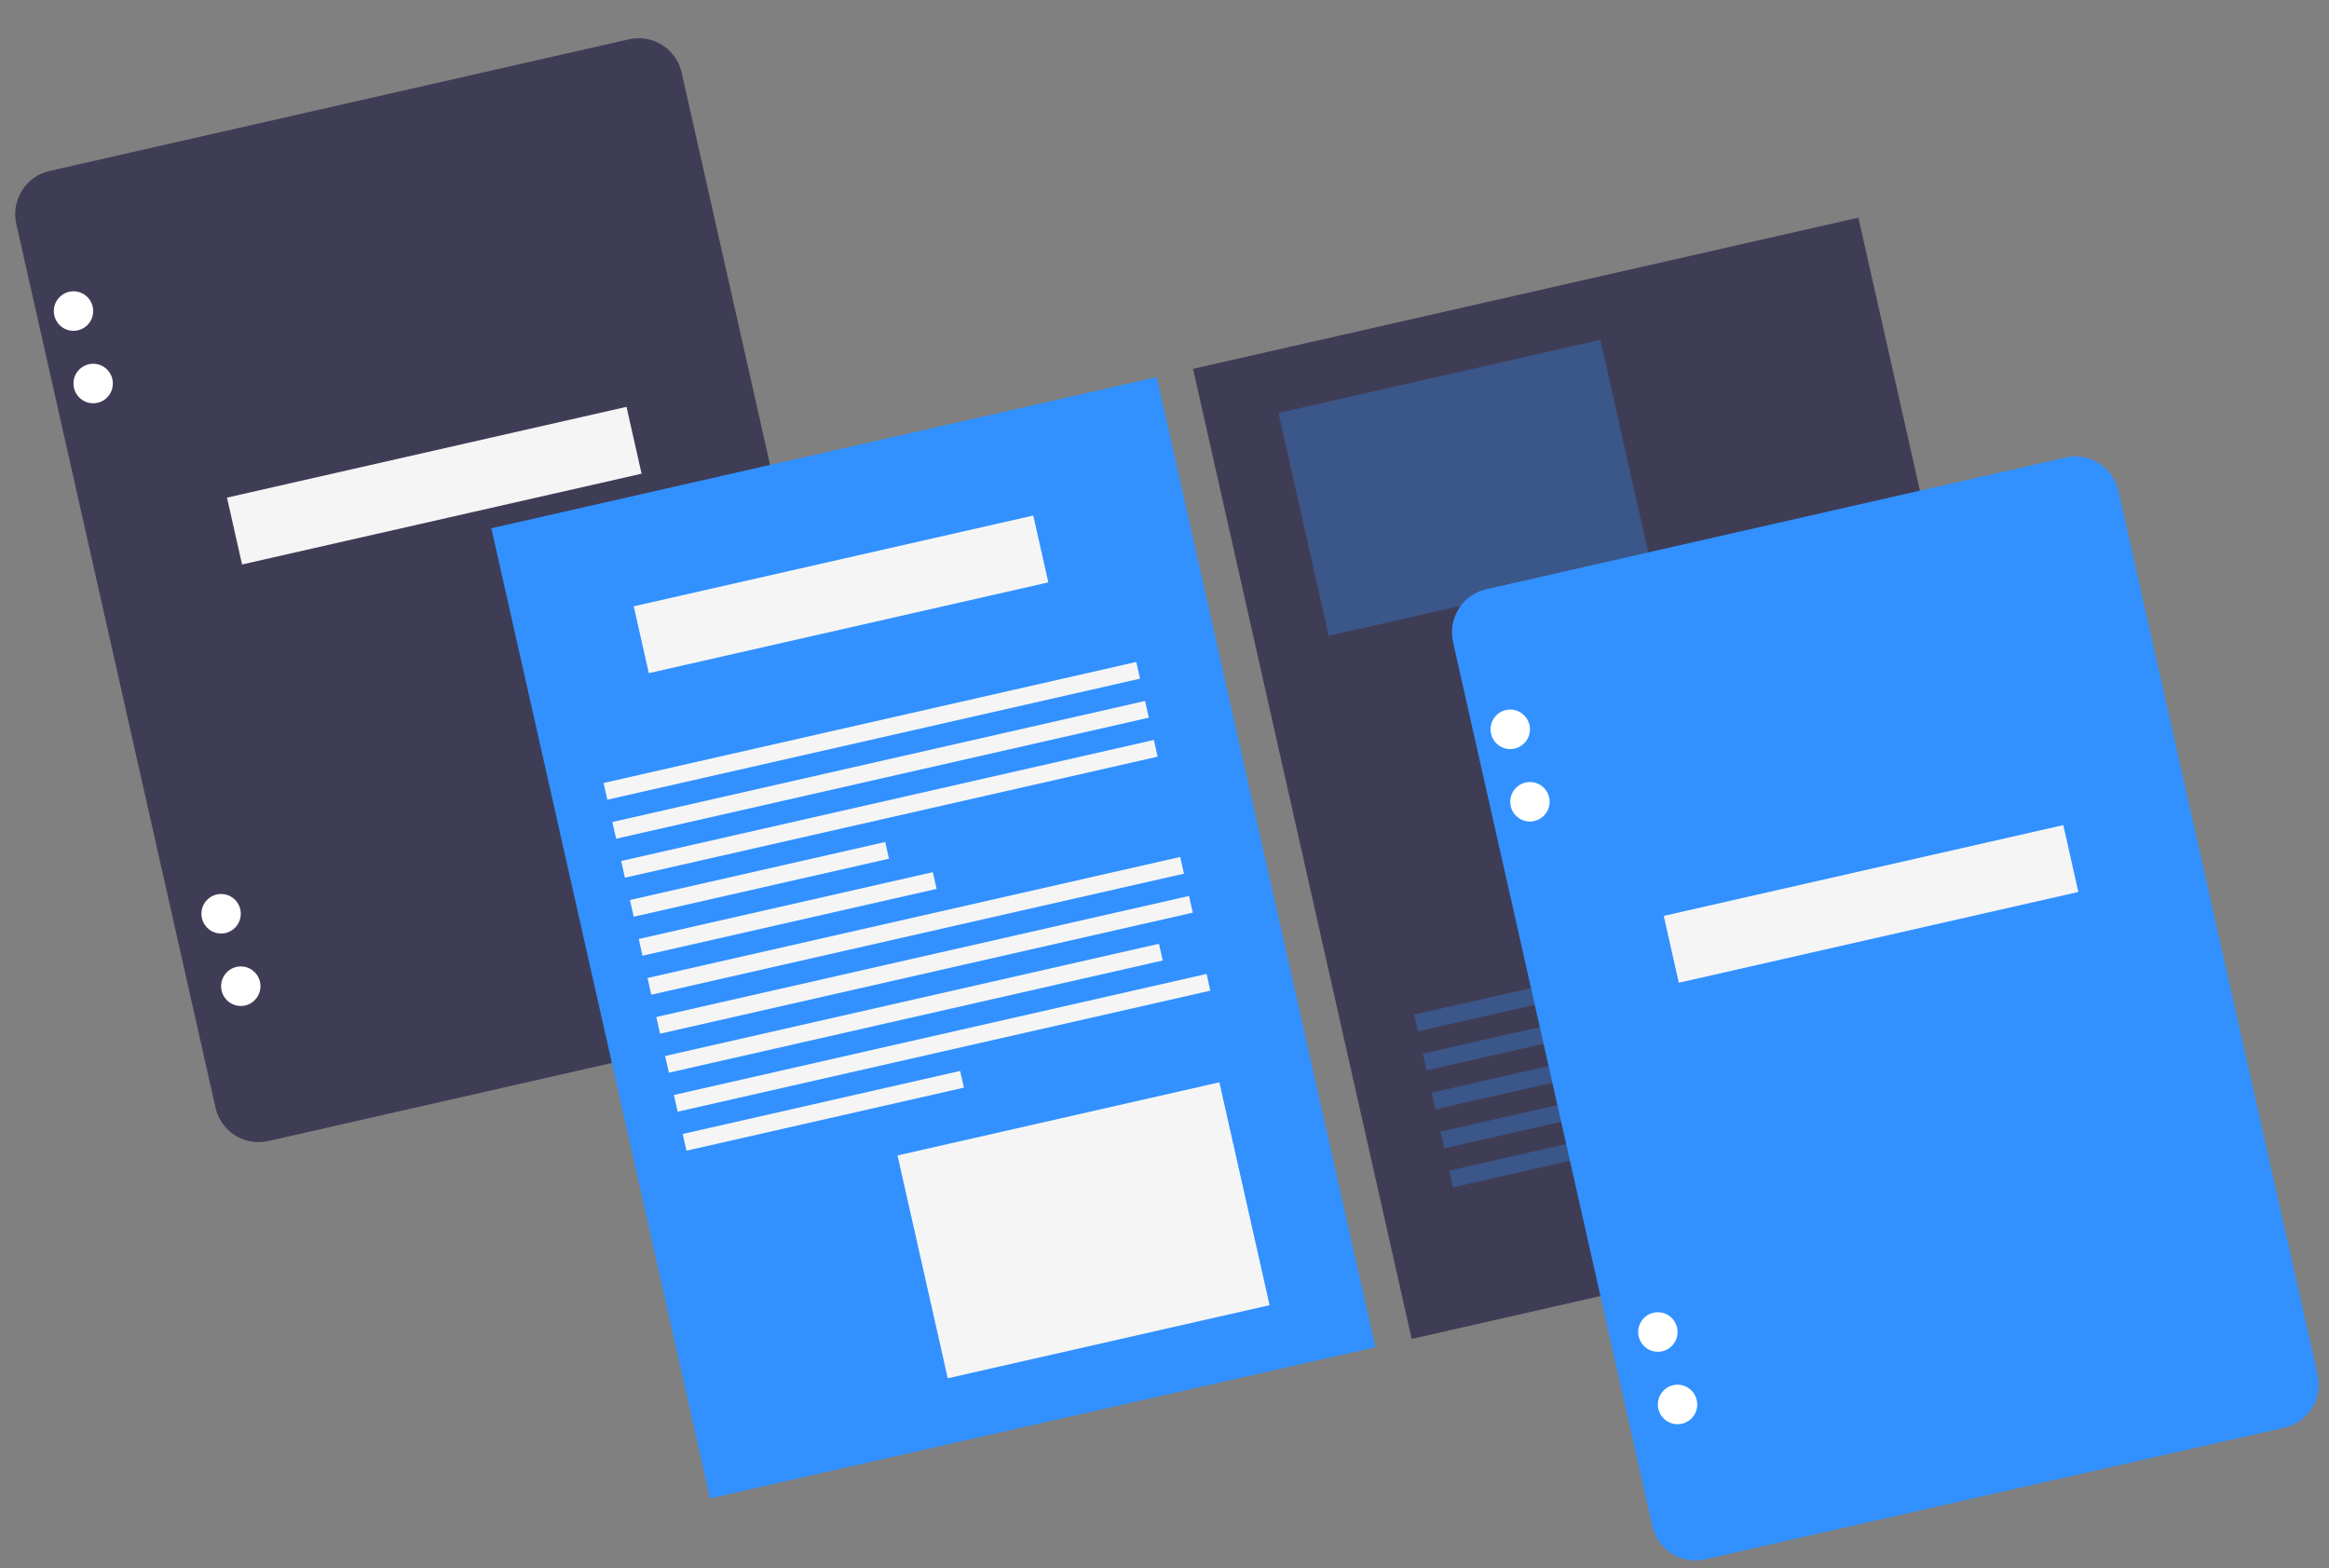 <svg width="710" height="478" viewBox="0 0 710 478" fill="none" xmlns="http://www.w3.org/2000/svg">
<rect x="0" y="0" width="710" height="478" fill="#808080" stroke="none"/>
<g clip-path="url(#clip0)">
<path d="M191.738 11.977L15.104 52.109C7.867 53.754 3.328 60.977 4.966 68.242L65.699 337.647C67.337 344.913 74.531 349.47 81.768 347.826L258.403 307.693C265.64 306.049 270.179 298.826 268.541 291.561L207.808 22.155C206.17 14.89 198.976 10.333 191.738 11.977Z" fill="#3F3D56"/>
<path d="M22.404 100.844C25.718 100.844 28.404 98.147 28.404 94.82C28.404 91.493 25.718 88.796 22.404 88.796C19.09 88.796 16.404 91.493 16.404 94.82C16.404 98.147 19.09 100.844 22.404 100.844Z" fill="white"/>
<path d="M28.404 122.93C31.718 122.93 34.404 120.233 34.404 116.906C34.404 113.58 31.718 110.883 28.404 110.883C25.09 110.883 22.404 113.58 22.404 116.906C22.404 120.233 25.09 122.93 28.404 122.93Z" fill="white"/>
<path d="M67.404 284.561C70.718 284.561 73.404 281.864 73.404 278.538C73.404 275.211 70.718 272.514 67.404 272.514C64.09 272.514 61.404 275.211 61.404 278.538C61.404 281.864 64.09 284.561 67.404 284.561Z" fill="white"/>
<path d="M73.404 306.647C76.718 306.647 79.404 303.951 79.404 300.624C79.404 297.297 76.718 294.6 73.404 294.6C70.09 294.6 67.404 297.297 67.404 300.624C67.404 303.951 70.09 306.647 73.404 306.647Z" fill="white"/>
<path d="M190.993 124.018L69.197 151.691L73.791 172.07L195.587 144.397L190.993 124.018Z" fill="#F5F5F5"/>
<path d="M352.629 114.945L149.786 161.031L216.451 456.747L419.293 410.661L352.629 114.945Z" fill="#3291FF"/>
<path d="M566.535 66.344L363.693 112.431L430.357 408.147L633.2 362.06L566.535 66.344Z" fill="#3F3D56"/>
<path d="M314.993 157.147L193.197 184.82L197.791 205.199L319.587 177.526L314.993 157.147Z" fill="#F5F5F5"/>
<path d="M346.394 201.785L184 238.681L185.148 243.776L347.543 206.879L346.394 201.785Z" fill="#F5F5F5"/>
<path d="M349.074 213.672L186.68 250.569L187.828 255.664L350.223 218.767L349.074 213.672Z" fill="#F5F5F5"/>
<path d="M351.754 225.56L189.36 262.457L190.508 267.552L352.903 230.655L351.754 225.56Z" fill="#F5F5F5"/>
<path d="M269.854 256.665L192.04 274.344L193.188 279.439L271.002 261.759L269.854 256.665Z" fill="#F5F5F5"/>
<path d="M284.375 265.862L194.719 286.232L195.868 291.327L285.523 270.957L284.375 265.862Z" fill="#F5F5F5"/>
<path d="M359.794 261.223L197.399 298.12L198.548 303.215L360.942 266.318L359.794 261.223Z" fill="#F5F5F5"/>
<path d="M362.474 273.111L200.079 310.008L201.228 315.102L363.622 278.205L362.474 273.111Z" fill="#F5F5F5"/>
<path d="M353.312 287.689L202.759 321.895L203.908 326.99L354.461 292.784L353.312 287.689Z" fill="#F5F5F5"/>
<path d="M367.834 296.886L205.439 333.783L206.587 338.878L368.982 301.981L367.834 296.886Z" fill="#F5F5F5"/>
<path d="M292.699 326.454L208.119 345.671L209.267 350.765L293.848 331.548L292.699 326.454Z" fill="#F5F5F5"/>
<path opacity="0.3" d="M520.746 288.922L431.091 309.292L432.239 314.387L521.895 294.017L520.746 288.922Z" fill="#3291FF"/>
<path opacity="0.3" d="M596.166 284.283L433.771 321.18L434.919 326.275L597.314 289.378L596.166 284.283Z" fill="#3291FF"/>
<path opacity="0.3" d="M598.845 296.171L436.451 333.068L437.599 338.162L599.994 301.266L598.845 296.171Z" fill="#3291FF"/>
<path opacity="0.3" d="M589.684 310.749L439.131 344.955L440.279 350.05L590.832 315.844L589.684 310.749Z" fill="#3291FF"/>
<path opacity="0.3" d="M604.205 319.946L441.811 356.843L442.959 361.938L605.354 325.041L604.205 319.946Z" fill="#3291FF"/>
<path d="M371.724 329.921L273.611 352.213L288.925 420.143L387.038 397.851L371.724 329.921Z" fill="#F5F5F5"/>
<path opacity="0.3" d="M487.858 103.59L389.744 125.882L405.058 193.812L503.171 171.52L487.858 103.59Z" fill="#3291FF"/>
<path opacity="0.3" d="M583.888 174.603L485.774 196.895L501.088 264.825L599.201 242.533L583.888 174.603Z" fill="#3291FF"/>
<path d="M629.738 139.475L453.104 179.608C445.867 181.252 441.328 188.475 442.966 195.74L503.699 465.145C505.336 472.411 512.531 476.968 519.768 475.324L696.403 435.191C703.64 433.547 708.179 426.324 706.541 419.059L645.808 149.653C644.17 142.388 636.976 137.831 629.738 139.475Z" fill="#3291FF"/>
<path d="M460.404 228.342C463.718 228.342 466.404 225.645 466.404 222.318C466.404 218.991 463.718 216.295 460.404 216.295C457.09 216.295 454.404 218.991 454.404 222.318C454.404 225.645 457.09 228.342 460.404 228.342Z" fill="white"/>
<path d="M466.404 250.428C469.718 250.428 472.404 247.731 472.404 244.404C472.404 241.078 469.718 238.381 466.404 238.381C463.09 238.381 460.404 241.078 460.404 244.404C460.404 247.731 463.09 250.428 466.404 250.428Z" fill="white"/>
<path d="M505.404 412.059C508.718 412.059 511.404 409.362 511.404 406.036C511.404 402.709 508.718 400.012 505.404 400.012C502.09 400.012 499.404 402.709 499.404 406.036C499.404 409.362 502.09 412.059 505.404 412.059Z" fill="white"/>
<path d="M511.404 434.145C514.718 434.145 517.404 431.449 517.404 428.122C517.404 424.795 514.718 422.098 511.404 422.098C508.09 422.098 505.404 424.795 505.404 428.122C505.404 431.449 508.09 434.145 511.404 434.145Z" fill="white"/>
<path d="M628.993 251.516L507.197 279.189L511.791 299.568L633.587 271.895L628.993 251.516Z" fill="#F5F5F5"/>
</g>
<defs>
<clipPath id="clip0">
<rect width="710" height="478" fill="white"/>
</clipPath>
</defs>
</svg>
